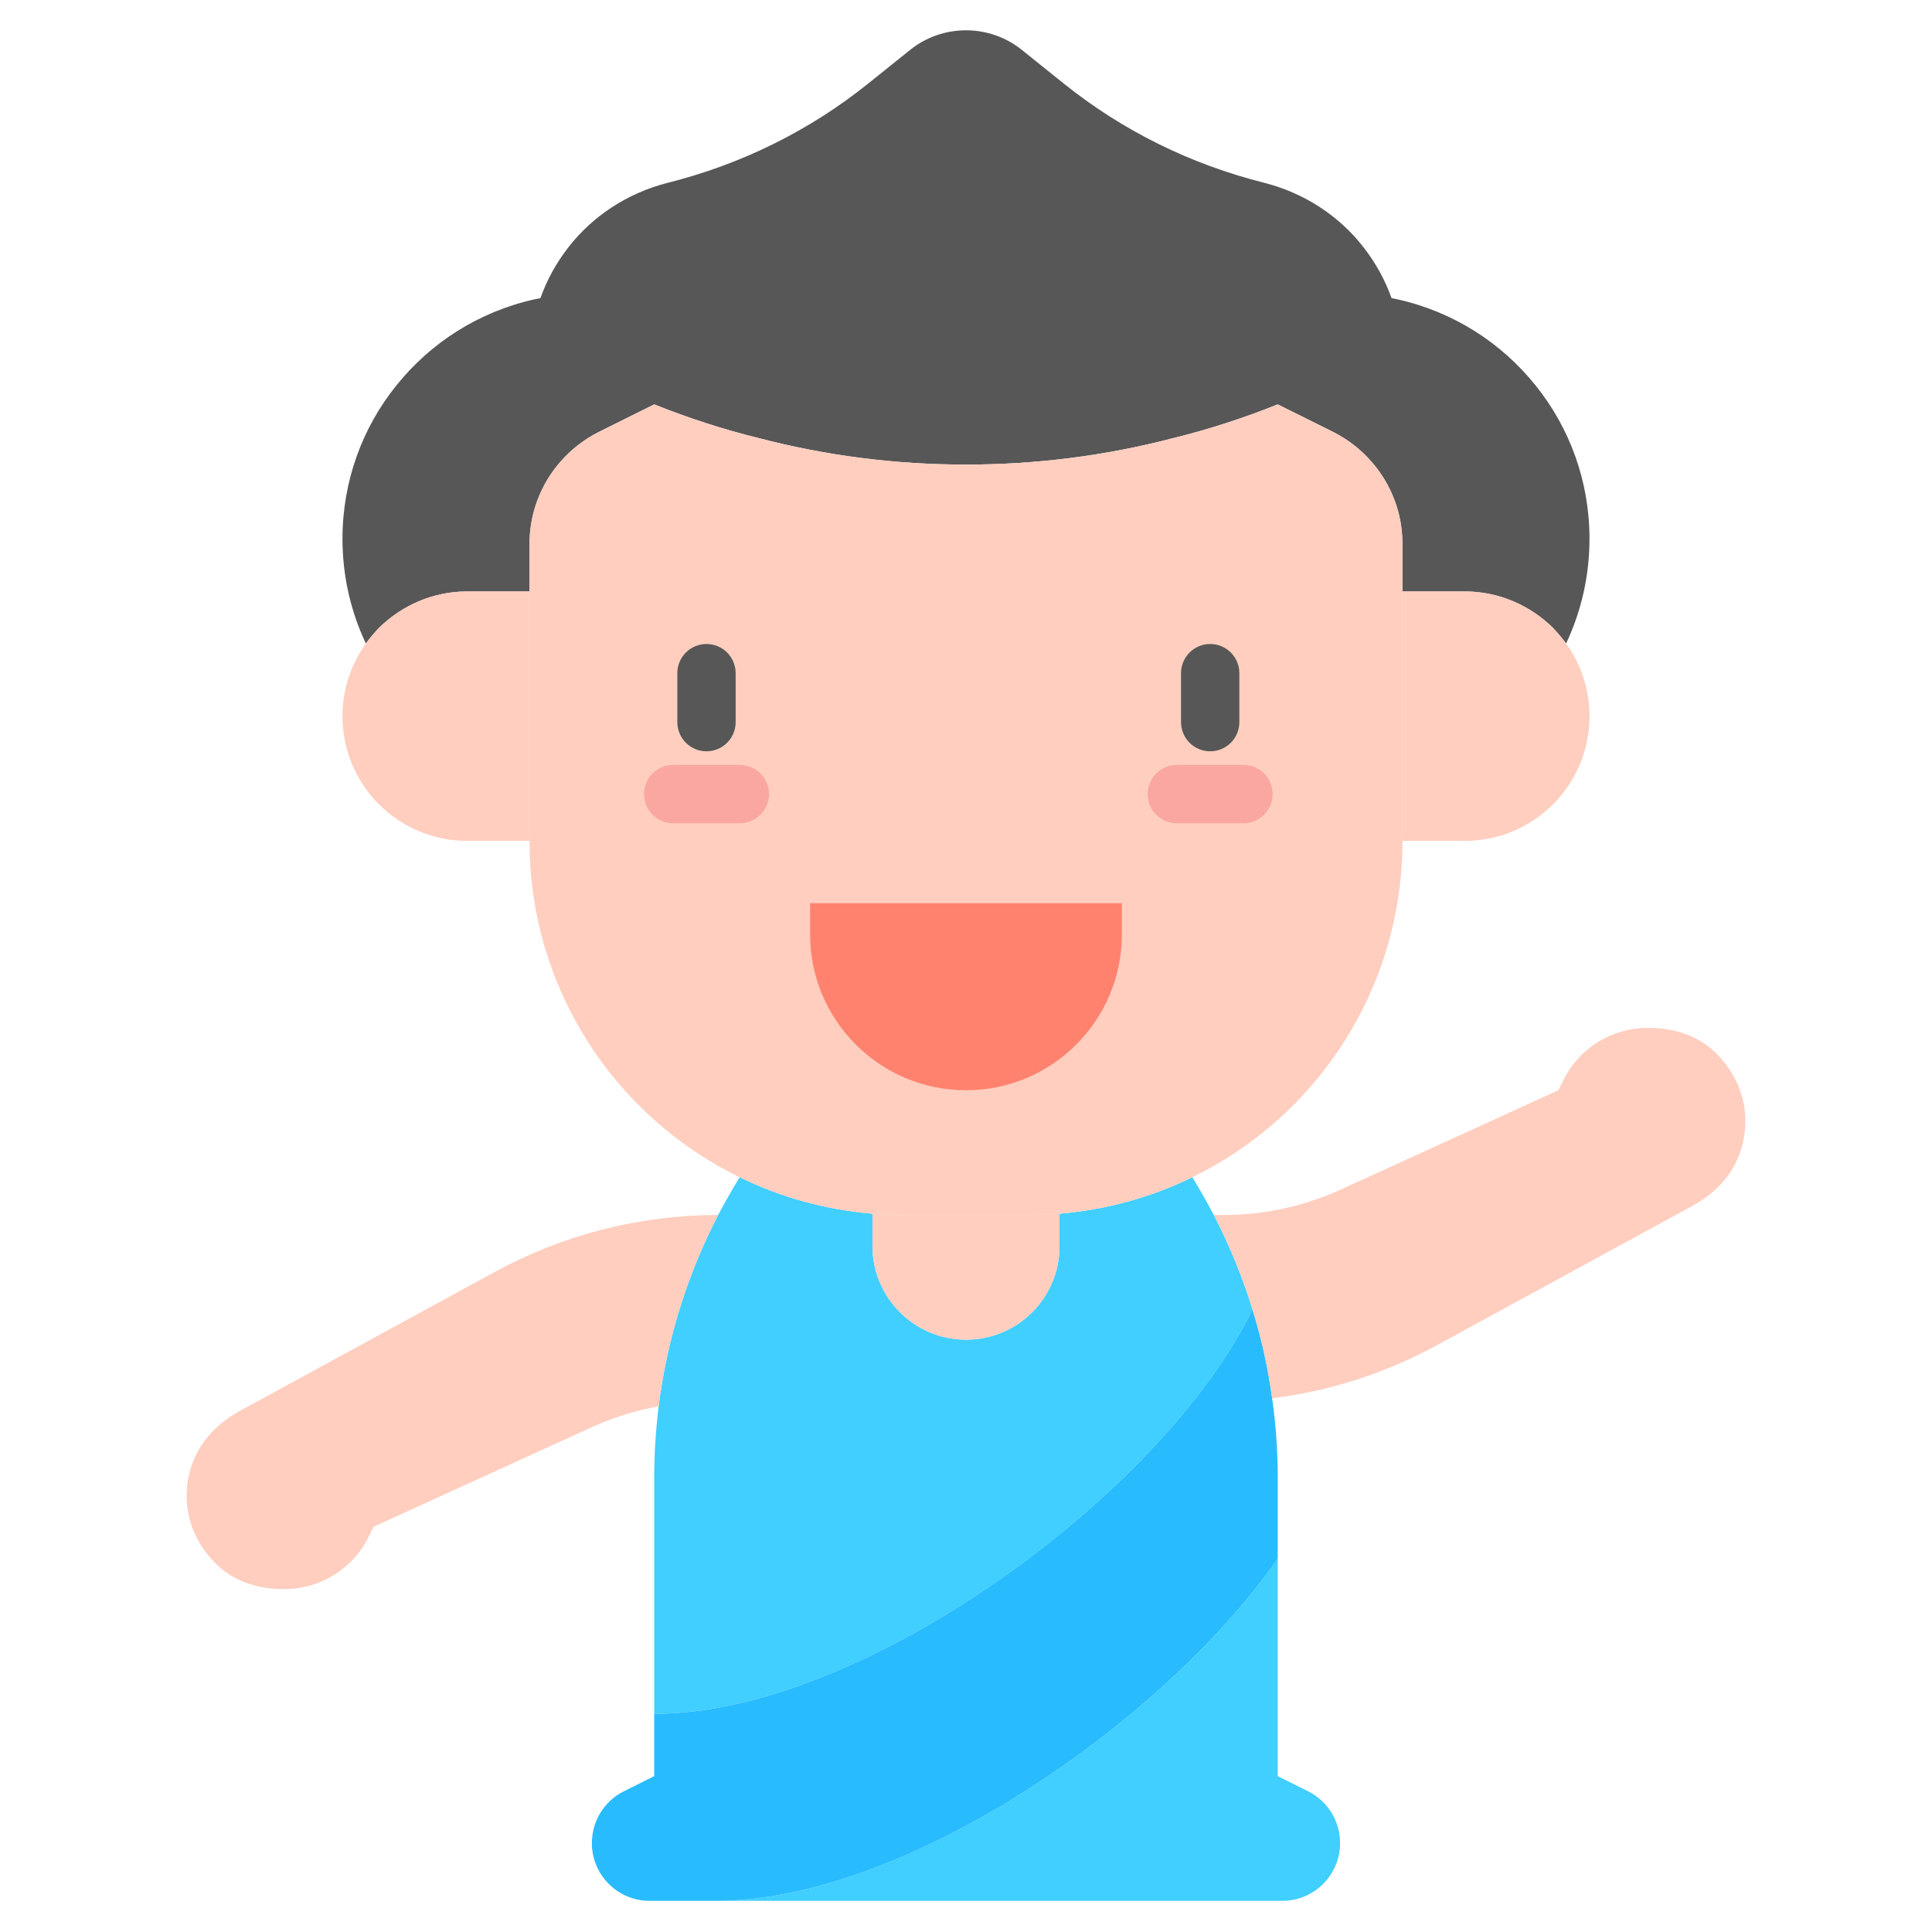 <svg width="60" height="60" viewBox="0 0 60 60" fill="none" xmlns="http://www.w3.org/2000/svg">
<path d="M47.688 11.969C46.633 10.652 45.142 9.684 43.399 9.296L43.215 9.258C43.012 8.686 42.721 8.164 42.353 7.689C41.598 6.711 40.514 5.995 39.255 5.675C36.98 5.104 34.86 4.059 33.039 2.597L31.723 1.541C31.239 1.154 30.629 0.941 29.999 0.941C29.37 0.941 28.76 1.154 28.276 1.541L26.959 2.597C25.139 4.059 23.019 5.104 20.744 5.675C19.485 5.995 18.401 6.711 17.645 7.689C17.277 8.164 16.987 8.686 16.784 9.258L16.6 9.296C14.857 9.684 13.366 10.652 12.311 11.969C11.255 13.276 10.636 14.941 10.636 16.732C10.636 17.875 10.887 18.978 11.362 19.985C11.488 19.811 11.623 19.656 11.768 19.501C12.475 18.804 13.444 18.368 14.508 18.368H16.445V16.887C16.445 15.938 16.793 15.038 17.403 14.341C17.733 13.963 18.13 13.653 18.584 13.421L20.317 12.559C21.383 12.985 22.457 13.334 23.561 13.605C25.672 14.157 27.831 14.428 29.999 14.428C32.168 14.428 34.327 14.157 36.438 13.605C37.541 13.334 38.616 12.985 39.681 12.559L41.414 13.421C41.869 13.653 42.266 13.963 42.595 14.341C43.205 15.038 43.554 15.938 43.554 16.887V18.368H45.49C46.555 18.368 47.523 18.804 48.23 19.501C48.375 19.656 48.511 19.811 48.637 19.985C49.111 18.978 49.363 17.875 49.363 16.732C49.363 14.941 48.743 13.276 47.688 11.969Z" fill="#575757"/>
<path d="M40.63 55.633C41.23 55.934 41.617 56.553 41.617 57.241C41.617 58.228 40.814 59.032 39.826 59.032H22.254C28.063 59.032 36.05 53.581 39.681 48.411V55.159L40.63 55.633Z" fill="#40CFFF"/>
<path d="M37.697 37.732C38.181 38.671 38.588 39.658 38.898 40.665C36.167 46.31 26.863 53.223 20.318 53.223V45.864C20.318 45.129 20.367 44.403 20.454 43.676C20.715 41.595 21.345 39.581 22.303 37.732C22.516 37.335 22.739 36.938 22.971 36.56C24.239 37.18 25.624 37.567 27.096 37.693V38.7C27.096 39.504 27.425 40.23 27.948 40.752C28.47 41.275 29.197 41.605 30 41.605C31.607 41.605 32.905 40.307 32.905 38.7V37.693C34.376 37.567 35.761 37.18 37.029 36.56C37.261 36.938 37.484 37.335 37.697 37.732Z" fill="#40CFFF"/>
<path d="M20.317 53.223C26.862 53.223 36.166 46.31 38.897 40.665C39.177 41.566 39.381 42.486 39.507 43.425C39.623 44.238 39.681 45.051 39.681 45.864V48.411C36.05 53.581 28.063 59.032 22.254 59.032H20.172C19.184 59.032 18.381 58.228 18.381 57.241C18.381 56.553 18.768 55.934 19.368 55.633L20.317 55.159V53.223Z" fill="#28BCFF"/>
<path d="M53.198 32.62C54.195 33.52 54.466 34.866 53.943 36.028C53.672 36.648 53.149 37.122 52.559 37.451L44.639 41.769C43.042 42.641 41.309 43.202 39.508 43.425C39.382 42.486 39.179 41.566 38.898 40.666C38.588 39.659 38.181 38.671 37.697 37.732H38.017C39.266 37.732 40.495 37.461 41.628 36.948L48.396 33.859L48.56 33.53C49.054 32.542 50.061 31.923 51.165 31.923H51.213C51.939 31.923 52.665 32.136 53.198 32.62Z" fill="#FFCEBF"/>
<path d="M15.361 39.504C17.491 38.342 19.872 37.732 22.303 37.732C21.344 39.581 20.715 41.595 20.453 43.676C19.737 43.802 19.04 44.025 18.372 44.325L11.604 47.414L11.44 47.743C10.946 48.73 9.939 49.35 8.835 49.35H8.787C8.061 49.35 7.335 49.137 6.802 48.653C5.805 47.752 5.534 46.407 6.057 45.245C6.337 44.625 6.851 44.151 7.441 43.822L15.361 39.504Z" fill="#FFCEBF"/>
<path d="M32.904 37.693V38.7C32.904 40.307 31.606 41.605 29.999 41.605C29.196 41.605 28.47 41.275 27.947 40.753C27.424 40.23 27.095 39.504 27.095 38.7V37.693C27.414 37.722 27.734 37.732 28.063 37.732H31.936C32.265 37.732 32.584 37.722 32.904 37.693Z" fill="#FFCEBF"/>
<path d="M48.638 19.985C49.093 20.624 49.364 21.399 49.364 22.241C49.364 24.381 47.631 26.114 45.491 26.114H43.555V18.368H45.491C46.556 18.368 47.524 18.804 48.231 19.501C48.376 19.656 48.512 19.811 48.638 19.985Z" fill="#FFCEBF"/>
<path d="M36.438 13.605C37.542 13.334 38.617 12.985 39.682 12.559L41.415 13.421C41.87 13.653 42.267 13.963 42.596 14.341C43.206 15.038 43.554 15.938 43.554 16.887V18.368V26.114C43.554 30.713 40.892 34.682 37.029 36.56C35.761 37.18 34.376 37.567 32.904 37.693C32.585 37.722 32.265 37.732 31.936 37.732H28.064C27.734 37.732 27.415 37.722 27.095 37.693C25.624 37.567 24.239 37.18 22.971 36.56C19.108 34.682 16.445 30.713 16.445 26.114V18.368V16.887C16.445 15.938 16.794 15.038 17.404 14.341C17.733 13.963 18.13 13.653 18.585 13.421L20.318 12.559C21.383 12.985 22.458 13.334 23.561 13.605C25.672 14.157 27.831 14.428 30 14.428C32.169 14.428 34.328 14.157 36.438 13.605Z" fill="#FFCEBF"/>
<path d="M16.445 18.368V26.114H14.508C12.369 26.114 10.636 24.381 10.636 22.241C10.636 21.399 10.907 20.624 11.362 19.985C11.488 19.811 11.623 19.656 11.768 19.501C12.475 18.804 13.444 18.368 14.508 18.368H16.445Z" fill="#FFCEBF"/>
<path d="M34.841 28.05V29.018C34.841 31.69 32.672 33.859 30 33.859C27.328 33.859 25.159 31.69 25.159 29.018V28.05H34.841Z" fill="#FF826E"/>
<path d="M21.941 23.332C21.441 23.332 21.035 22.927 21.035 22.426V20.905C21.035 20.406 21.441 20 21.941 20C22.441 20 22.846 20.406 22.846 20.905V22.426C22.846 22.927 22.441 23.332 21.941 23.332Z" fill="#575757"/>
<path d="M22.976 25.567H20.905C20.405 25.567 20 25.162 20 24.661C20 24.161 20.405 23.756 20.905 23.756H22.976C23.477 23.756 23.882 24.161 23.882 24.661C23.882 25.162 23.477 25.567 22.976 25.567Z" fill="#F98084" fill-opacity="0.5"/>
<path d="M37.583 23.332C37.083 23.332 36.678 22.927 36.678 22.426V20.905C36.678 20.406 37.083 20 37.583 20C38.084 20 38.489 20.406 38.489 20.905V22.426C38.489 22.927 38.084 23.332 37.583 23.332Z" fill="#575757"/>
<path d="M38.618 25.567H36.547C36.047 25.567 35.642 25.162 35.642 24.661C35.642 24.161 36.047 23.756 36.547 23.756H38.618C39.118 23.756 39.523 24.161 39.523 24.661C39.523 25.162 39.118 25.567 38.618 25.567Z" fill="#F98084" fill-opacity="0.5"/>
</svg>
